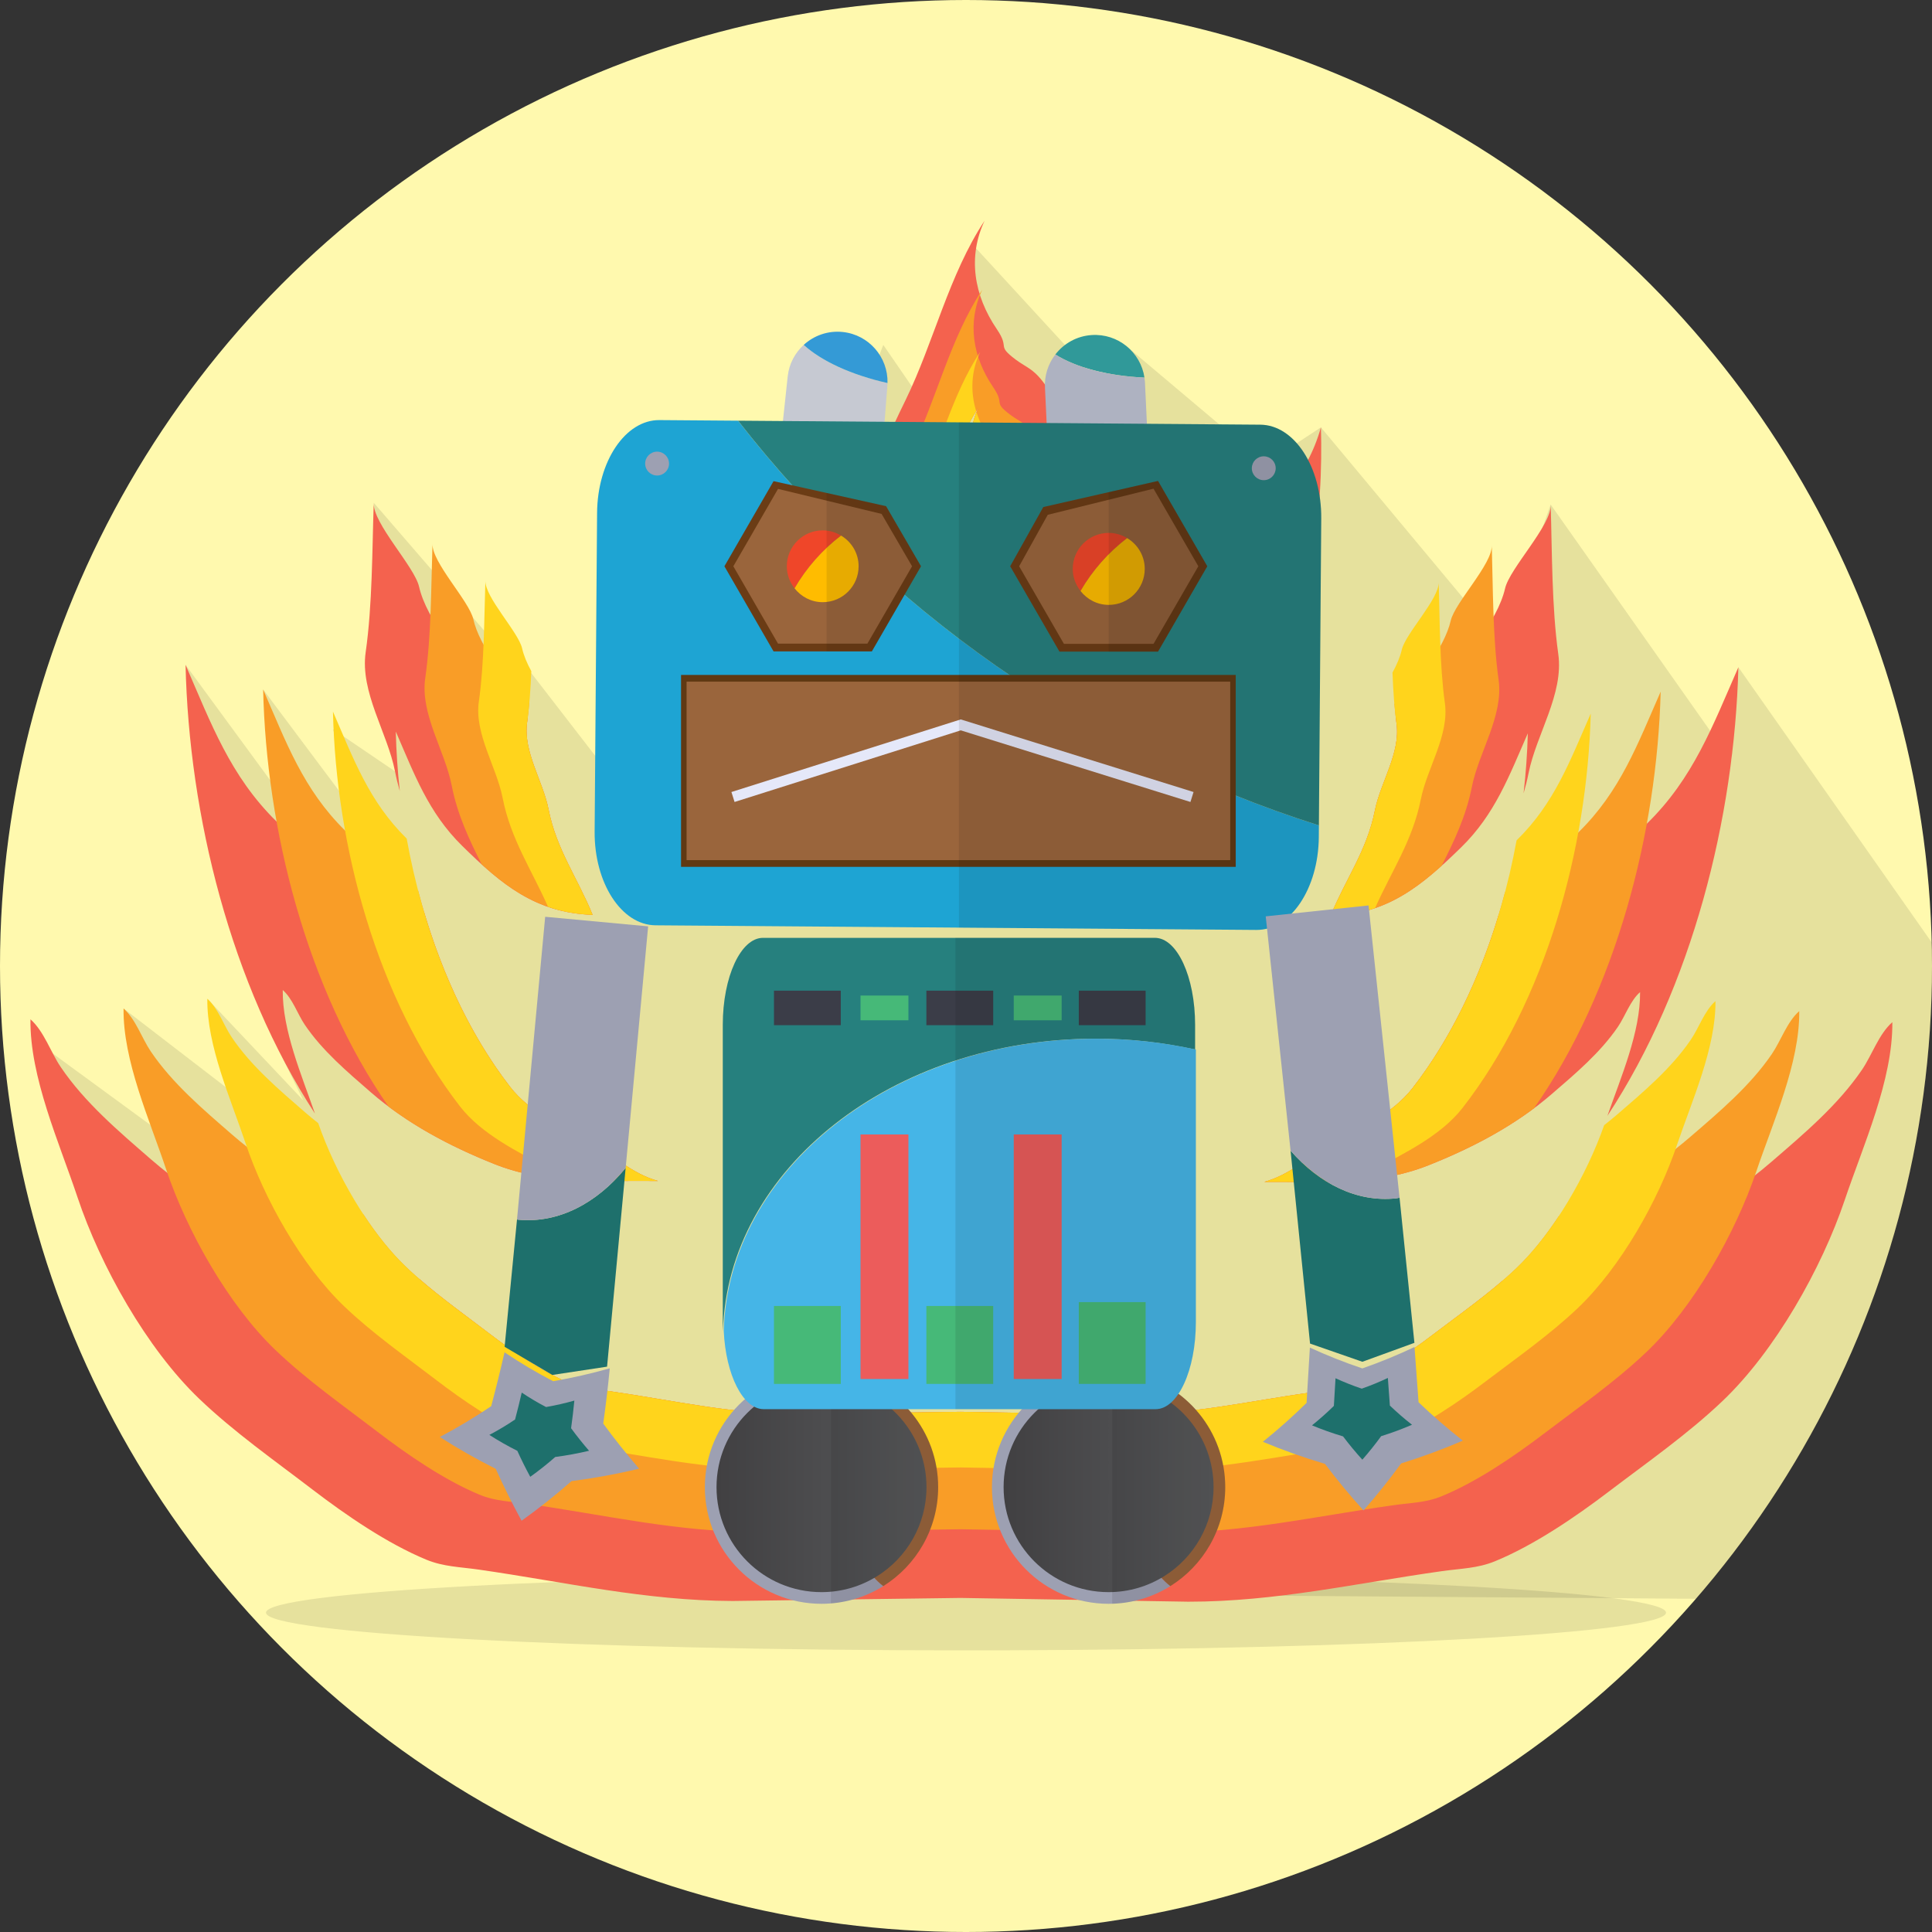 <?xml version="1.0" ?><!DOCTYPE svg  PUBLIC '-//W3C//DTD SVG 1.1//EN'  'http://www.w3.org/Graphics/SVG/1.1/DTD/svg11.dtd'><svg enable-background="new 0 0 512 512" height="512px" version="1.1" viewBox="0 0 512 512" width="512px" xml:space="preserve" xmlns="http://www.w3.org/2000/svg" xmlns:xlink="http://www.w3.org/1999/xlink"><rect x="0" y="0" width="512" height="512" fill="#333333" stroke="none"/><g id="Background"><circle cx="256" cy="256" fill="#FFF9AE" id="Background_1_" r="256"/></g><g id="Shadow"><path d="M266.079,417.392c-3.338-0.011-6.697-0.014-10.078-0.014c-102.456,0-185.514,4.473-185.514,9.989   S153.544,437.36,256,437.36c3.381,0,6.74-0.005,10.078-0.014c97.768-0.282,175.436-4.643,175.436-9.979   C441.514,422.034,363.846,417.674,266.079,417.392z" opacity="0.1"/><path d="M458.784,201.591l-47.836-67.872l-13.081,36.912l-47.809-57.375l-14.628,9.6l-37.313-31.454l-6.63,10.098   l-34.092-37.074l-3.846,55.267l-19.47-28.291l-53.598,138.323l-45.708-59.149l8.123,54.335l-11.596-54.335l-32.258-37.34   l5.639,71.18l-16.444-11.165l8.461,25.48l-26.966-36.019l10.644,36.019l-31.205-42.547l10.811,35.295l46.735,45.295l-32.29-10.337   l-4.412,23.949l10.36,21.227l-25.43-26.931l21.181,35.96l-43.384-33.382l16.429,37.683L8.605,275.26l40.568,57.653l-8.912,22.998   l124.313,66.021h39.646l245.213,1.76C488.41,378.773,512,320.142,512,256c0-2.089-0.029-4.171-0.079-6.248l-51.236-72.932   L458.784,201.591z" opacity="0.1"/></g><g id="Flame"><path d="M56.416,211.48c-0.001-0.272-0.007-0.544-0.007-0.818C56.399,210.942,56.403,211.214,56.416,211.48z" fill="#EF4629"/><g><path d="M370.096,191.802c1.083,7.727-4.256,15.53-5.741,22.996c-2.115,10.642-7.834,18.316-11.765,27.945    c15.083-0.471,24.074-7.872,34.631-18.188c8.974-8.771,12.684-18.861,17.665-30.213c-0.134,5.205-0.51,10.528-1.125,15.903    c0.512-1.732,0.959-3.516,1.327-5.364c2.037-10.242,9.361-20.946,7.873-31.544c-1.748-12.458-1.639-27.292-2.014-39.617    c0.283,5.456-10.859,16.858-12.089,22.228c-1.981,8.663-11.249,19.914-18.088,25.832c-3.247,2.812-6.94,5.513-10.908,8.089    C369.94,190.514,370.006,191.17,370.096,191.802z" fill="#F4624E"/><path d="M202.743,218.037c-8.937-3.971-16.976-6.91-24.554-9.706c11.979,6.679,23.572,9.355,38.657,16.057    c-6.439-5.947-20.821-15.658-22.438-22.94c-2.185-9.848-3.183-17.061-2.155-27.418c0.837-8.455,1.143-17.846,3.416-25.773    c-0.268,3.632,2.26,4.118,3.642,6.966c2.161,4.452,3.494,7.461,6.451,11.698c4.315,6.182,20.476,21.003,32.511,8.311    c-0.421-4.871-2.197-3.883-1.762-10.335c0.52-7.708,4.192-15.42,7.498-22.196c5.45-11.172,8.324-24.114,15.251-34.626    c-3.283,6.974-2.079,14.434,2.359,20.949c2.632,3.861-0.191,2.987,3.628,5.873c2.211,1.67,3.644,1.728,6.139,5.498    c4.09,6.179,9.744,7.106,11.642,19.573c0.936,6.136-0.992,14.311-7.192,16.271c8.815,0.253,23.508-5.324,30.974-8.879    c9.02-4.295,14.609-9.524,17.429-19.355c0.224,7.541-0.125,18.015-2.017,25.209c-1.156,4.403-0.401,4.786-1.512,9.327    c-1.087,4.439-1.936,8.503-3.781,12.857c-3.502,8.254-3.418,9.457-9.329,15.882c-2.804,3.049-14.408,11.085-17.899,13.614    c-0.516,0.375,17.894-4.883,35.506-13.51c-13.251,4.964-22.969,7.666-22.523,7.344c4.787-3.468,20.704-14.492,24.552-18.673    c8.107-8.815,7.994-10.463,12.796-21.787c2.534-5.972,3.698-11.547,5.187-17.636c1.522-6.231,0.488-6.755,2.075-12.794    c2.593-9.869,3.071-24.237,2.767-34.581c-3.867,13.486-11.536,20.659-23.907,26.55c-10.243,4.876-30.397,12.528-42.488,12.181    c8.505-2.691,11.147-13.904,9.865-22.321c-2.604-17.102-10.36-18.374-15.971-26.851c-3.421-5.171-5.387-5.25-8.418-7.541    c-5.243-3.958-1.368-2.758-4.978-8.056c-6.089-8.938-7.742-19.17-3.235-28.737c-9.503,14.42-13.446,32.173-20.922,47.5    c-4.535,9.295-9.573,19.872-10.286,30.447c-0.596,8.851,1.839,7.495,2.419,14.176c-16.511,17.411-38.678-2.918-44.598-11.399    c-4.058-5.813-5.886-9.939-8.849-16.047c-1.896-3.906-5.363-4.572-4.996-9.556c-3.117,10.875-3.537,23.758-4.687,35.355    c-1.41,14.208-0.039,24.103,2.958,37.61C174.182,196.558,193.91,209.879,202.743,218.037z" fill="#F4624E"/><path d="M374.292,288.414c-5.159,6.624-13.928,10.837-21.235,14.754c-6.102,3.268-11.265,8.214-18.009,10.043    c14.901-0.143,29.342,1.21,43.437-4.369c11.743-4.65,23.152-10.632,32.721-18.885c6.285-5.424,12.885-10.975,17.558-17.838    c1.946-2.86,3.25-6.897,5.873-9.199c0.106,10.618-5.091,22.577-8.657,32.79c22.468-34.179,33.688-79.045,34.707-118.889    c-6.831,15.572-11.921,29.414-24.232,41.445c-12.452,12.171-23.323,21.376-39.283,24.129    C392.111,259.223,384.534,275.26,374.292,288.414z" fill="#F4624E"/><path d="M493.438,283.51c-6.408,9.415-15.463,17.028-24.087,24.47c-13.123,11.321-28.773,19.525-44.882,25.902    c-8.699,3.445-17.496,4.961-26.403,5.607c-5.806,5.003-12.177,9.524-18.206,14.111c-6.45,4.908-14.476,10.381-22.01,13.47    c-3.349,1.373-6.543,1.386-10.264,1.907c-16.59,2.334-32.037,5.899-48.96,5.899l-44.035-0.729l-43.999,0.594    c-16.921-0.054-32.359-3.666-48.94-6.051c-3.719-0.537-6.914-0.557-10.258-1.94c-7.525-3.112-15.534-8.61-21.969-13.537    c-6.016-4.606-12.372-9.149-18.163-14.17c-8.897-0.674-17.68-2.219-26.361-5.687c-16.088-6.428-31.714-14.679-44.802-26.042    c-8.6-7.467-17.63-15.108-24.01-24.544c-2.657-3.933-4.429-9.476-8.016-12.645c-0.202,15.309,7.634,32.679,12.466,47.152    c6.073,18.193,18.338,40.09,32.25,53.407c9.189,8.797,19.97,16.359,30.034,24.065c8.829,6.759,19.815,14.3,30.136,18.569    c4.587,1.896,8.97,1.927,14.072,2.661c22.745,3.271,43.922,8.228,67.133,8.298l60.354-0.811l60.407,1    c23.211,0,44.404-4.891,67.158-8.092c5.104-0.72,9.485-0.734,14.078-2.618c10.336-4.237,21.346-11.744,30.194-18.476    c10.088-7.675,20.892-15.204,30.108-23.972c13.955-13.275,26.287-35.133,32.417-53.309c4.875-14.457,12.767-31.804,12.61-47.113    C497.896,274.047,496.106,279.586,493.438,283.51z" fill="#F4624E"/><path d="M105.952,209.643c-0.588-5.328-0.943-10.605-1.059-15.765c4.944,11.367,8.624,21.468,17.571,30.267    c10.524,10.35,19.493,17.779,34.575,18.297c-3.903-9.643-9.597-17.336-11.68-27.983c-1.462-7.471-6.777-15.29-5.668-23.014    c0.074-0.518,0.129-1.059,0.195-1.587c-3.521-2.457-7.109-5.242-10.817-8.47c-6.82-5.938-16.051-17.219-18.006-25.887    c-1.212-5.373-12.321-16.811-12.02-22.266c-0.414,12.324-0.35,27.159-2.136,39.611c-1.521,10.594,5.77,21.321,7.775,31.569    C105.035,206.216,105.464,207.954,105.952,209.643z" fill="#F4624E"/><path d="M74.932,262.363c2.615,2.309,3.907,6.351,5.844,9.216c4.651,6.88,11.233,12.45,17.503,17.895    c9.541,8.283,20.932,14.299,32.661,18.983c14.078,5.624,28.523,4.317,43.423,4.505c-6.738-1.851-11.885-6.813-17.977-10.1    c-7.296-3.939-16.052-8.179-21.19-14.818c-10.203-13.187-17.729-29.249-22.738-46.094c-15.936-2.808-26.773-12.044-39.182-24.247    c-12.274-12.069-17.321-25.927-24.103-41.518c0.896,39.815,11.96,84.682,34.289,118.92    C79.928,284.897,74.792,272.954,74.932,262.363z" fill="#F4624E"/></g><g><path d="M199.263,155.132c0.015,0.031,0.032,0.058,0.047,0.089c2.161,4.452,3.494,7.461,6.451,11.698    c4.315,6.182,20.476,21.003,32.511,8.311c-0.421-4.871-2.197-3.883-1.762-10.335c0.52-7.708,4.192-15.42,7.498-22.196    c5.45-11.172,8.324-24.114,15.251-34.626c-3.283,6.974-2.079,14.434,2.359,20.949c2.632,3.861-0.191,2.987,3.628,5.873    c2.211,1.67,3.644,1.728,6.139,5.498c4.082,6.168,9.724,7.105,11.632,19.511c5.861-3.515,7.668-12.284,6.636-19.057    c-2.344-15.392-9.326-16.537-14.374-24.166c-3.079-4.654-4.847-4.726-7.578-6.787c-4.717-3.563-1.229-2.483-4.477-7.25    c-5.481-8.043-6.969-17.253-2.914-25.863c-8.551,12.978-12.101,28.956-18.829,42.749c-4.081,8.365-8.616,17.886-9.258,27.402    c-0.537,7.965,1.656,6.746,2.177,12.759C222.611,172.124,207.616,163.173,199.263,155.132z" fill="#F99D27"/><path d="M275.835,176.237c8.815,0.253,23.508-5.324,30.974-8.879c9.02-4.295,14.609-9.524,17.429-19.355    c0.224,7.541-0.125,18.015-2.017,25.209c-1.156,4.403-0.401,4.786-1.512,9.327c-1.087,4.439-1.936,8.503-3.781,12.857    c-3.502,8.254-3.418,9.457-9.329,15.882c-2.804,3.049-14.408,11.085-17.899,13.614c-0.484,0.351,15.627-4.237,32.14-11.906    c-13.758,5.357-24.387,8.333-23.947,8.016c4.308-3.122,18.635-13.042,22.097-16.807c7.297-7.933,7.194-9.417,11.515-19.607    c2.281-5.376,3.33-10.393,4.67-15.873c1.37-5.608,0.438-6.08,1.867-11.515c2.334-8.881,2.765-21.813,2.49-31.123    c-3.482,12.137-10.381,18.593-21.518,23.895c-8.579,4.085-24.882,10.329-35.873,10.923    C283.755,166.9,281.728,174.374,275.835,176.237z" fill="#F99D27"/><path d="M374.292,288.414c-5.159,6.624-13.928,10.837-21.235,14.754c-6.102,3.268-11.265,8.214-18.009,10.043    c14.901-0.143,29.342,1.21,43.437-4.369c9.897-3.92,19.551-8.789,28.071-15.162c21.757-31.144,32.588-73.199,33.54-110.393    c-6.148,14.014-10.729,26.472-21.809,37.3c-6.567,6.419-12.647,11.923-19.445,15.879    C393.846,255.437,385.732,273.723,374.292,288.414z" fill="#F99D27"/><path d="M370.096,191.802c1.083,7.727-4.256,15.53-5.741,22.996c-2.115,10.642-7.834,18.316-11.765,27.945    c12.571-0.392,20.911-5.608,29.451-13.303c3.313-6.523,6.457-13.059,8.016-20.899c1.835-9.218,8.426-18.852,7.087-28.392    c-1.574-11.211-1.475-24.562-1.813-35.654c0.256,4.91-9.772,15.172-10.879,20.004c-1.657,7.24-8.966,16.483-14.929,22.032    C369.678,188.33,369.857,190.103,370.096,191.802z" fill="#F99D27"/><path d="M469.572,279.306c-5.768,8.475-13.916,15.327-21.679,22.022c-10.297,8.885-22.324,15.635-34.846,21.024    c-3.43,5.193-7.239,9.97-11.237,13.772c-6.72,6.393-14.596,11.881-21.95,17.476c-6.45,4.908-14.476,10.381-22.01,13.47    c-3.349,1.373-6.543,1.386-10.264,1.907c-16.59,2.334-32.037,5.899-48.96,5.899l-44.035-0.729l-43.999,0.594    c-16.921-0.054-32.359-3.666-48.94-6.051c-3.719-0.537-6.914-0.557-10.258-1.94c-7.525-3.112-15.534-8.61-21.969-13.537    c-7.337-5.617-15.196-11.132-21.896-17.545c-3.989-3.817-7.785-8.609-11.201-13.817c-12.498-5.425-24.497-12.209-34.761-21.119    c-7.74-6.722-15.867-13.598-21.608-22.092c-2.393-3.536-3.987-8.526-7.215-11.379c-0.182,13.778,6.871,29.411,11.219,42.438    c5.466,16.373,16.504,36.079,29.025,48.064c8.272,7.918,17.973,14.725,27.032,21.659c7.945,6.083,17.832,12.871,27.122,16.714    c4.128,1.706,8.072,1.733,12.664,2.394c20.471,2.945,39.53,7.405,60.42,7.47l54.318-0.731l54.366,0.9    c20.891,0,39.964-4.401,60.442-7.282c4.595-0.647,8.537-0.662,12.671-2.354c9.302-3.815,19.21-10.571,27.174-16.631    c9.08-6.905,18.804-13.683,27.099-21.573c12.559-11.948,23.658-31.62,29.175-47.978c4.387-13.012,11.49-28.623,11.35-42.401    C473.584,270.79,471.974,275.776,469.572,279.306z" fill="#F99D27"/><path d="M130.94,308.457c14.078,5.624,28.523,4.317,43.423,4.505c-6.738-1.851-11.885-6.813-17.977-10.1    c-7.296-3.939-16.052-8.179-21.19-14.818c-11.397-14.729-19.456-33.044-24.393-52.035c-6.777-3.978-12.833-9.495-19.376-15.929    c-11.045-10.861-15.588-23.333-21.692-37.367c0.837,37.207,11.544,79.311,33.217,110.523    C111.442,299.622,121.069,304.514,130.94,308.457z" fill="#F99D27"/><path d="M127.658,229.072c8.507,7.708,16.826,12.938,29.382,13.37c-3.903-9.643-9.597-17.336-11.68-27.983    c-1.462-7.471-6.777-15.29-5.668-23.014c0.245-1.703,0.429-3.479,0.589-5.282c-5.944-5.568-13.212-14.825-14.846-22.064    c-1.09-4.836-11.088-15.129-10.818-20.039c-0.372,11.091-0.314,24.442-1.922,35.65c-1.369,9.535,5.193,19.188,6.998,28.412    C121.23,215.977,124.36,222.53,127.658,229.072z" fill="#F99D27"/><path d="M207.946,220.381c-9.949-4.422-18.667-7.422-26.885-10.517c10.987,5.603,21.908,8.357,35.785,14.524    c-6.439-5.947-20.821-15.658-22.438-22.94c-2.185-9.848-3.183-17.061-2.155-27.418c0.758-7.656,1.096-16.069,2.838-23.479    c-0.305-0.393-0.583-0.767-0.829-1.119c-3.651-5.231-5.297-8.945-7.963-14.442c-1.705-3.515-4.827-4.114-4.496-8.6    c-2.806,9.788-3.184,21.382-4.219,31.82c-1.268,12.787-0.035,21.692,2.663,33.849    C182.242,201.049,199.997,213.038,207.946,220.381z" fill="#F99D27"/></g><g><path d="M275.835,176.237c8.815,0.253,23.508-5.324,30.974-8.879c7.342-3.496,12.412-7.612,15.564-14.325    c-2.742,2.326-5.987,4.283-9.783,6.09c-7.191,3.424-20.412,8.531-30.187,9.648C281.339,172.219,279.233,175.163,275.835,176.237z" fill="#FFD41C"/><path d="M322.221,173.213c-1.156,4.403-0.401,4.786-1.512,9.327c-1.087,4.439-1.936,8.503-3.781,12.857    c-3.502,8.254-3.418,9.457-9.329,15.882c-2.804,3.049-14.408,11.085-17.899,13.614c-0.451,0.327,13.545-3.645,28.833-10.408    c-13.983,5.668-25.384,8.876-24.952,8.564c3.878-2.809,16.771-11.738,19.889-15.125c6.567-7.139,6.474-8.475,10.363-17.646    c2.053-4.839,2.996-9.354,4.203-14.286c1.232-5.047,0.393-5.472,1.679-10.363c2.101-7.994,2.488-19.632,2.241-28.011    c-1.657,5.772-4.181,10.107-7.661,13.625C324.335,158.346,323.854,167,322.221,173.213z" fill="#FFD41C"/><path d="M261.62,129.022c2.632,3.861-0.191,2.987,3.628,5.873c2.211,1.67,3.644,1.728,6.139,5.498    c4.09,6.179,9.744,7.106,11.642,19.573c0.264,1.726,0.29,3.611,0.068,5.475c2.951-3.847,3.8-9.743,3.07-14.532    c-2.109-13.852-8.392-14.882-12.937-21.749c-2.771-4.189-4.362-4.253-6.819-6.109c-4.246-3.206-1.106-2.234-4.031-6.526    c-1.598-2.345-2.812-4.803-3.608-7.315C256.122,115.853,257.423,122.859,261.62,129.022z" fill="#FFD41C"/><path d="M370.096,191.802c1.083,7.727-4.256,15.53-5.741,22.996c-2.115,10.642-7.834,18.316-11.765,27.945    c4.399-0.138,8.271-0.88,11.825-2.097c4.291-9.683,9.93-17.826,12.114-28.813c1.651-8.296,7.583-16.966,6.377-25.551    c-1.415-10.091-1.327-22.106-1.63-32.09c0.23,4.42-8.797,13.655-9.792,18.005c-0.436,1.902-1.314,3.959-2.46,6.042    C369.202,182.896,369.498,187.54,370.096,191.802z" fill="#FFD41C"/><path d="M401.909,222.702c-4.347,23.735-13.426,47.488-27.617,65.711c-5.159,6.624-13.928,10.837-21.235,14.754    c-6.102,3.268-11.265,8.214-18.009,10.043c8.174-0.077,16.207,0.287,24.121-0.282c1.567-1.027,3.157-2.023,4.807-2.907    c8.121-4.351,17.862-9.031,23.596-16.393c22.131-28.418,33.082-68.944,33.992-104.522c-5.532,12.613-9.656,23.824-19.627,33.57    C401.926,222.685,401.917,222.693,401.909,222.702z" fill="#FFD41C"/><path d="M205.762,166.919c4.315,6.182,20.476,21.003,32.511,8.311c-0.421-4.871-2.197-3.883-1.762-10.335    c0.52-7.708,4.192-15.42,7.498-22.196c5.298-10.86,8.173-23.385,14.691-33.732c-1.578-5.166-1.368-10.56,1.06-15.716    c-7.698,11.681-10.892,26.061-16.948,38.474c-3.672,7.529-7.754,16.097-8.332,24.662c-0.483,7.169,1.49,6.071,1.958,11.482    c-12.041,12.699-27.792,0.617-34.312-6.931C203.13,162.849,204.226,164.719,205.762,166.919z" fill="#FFD41C"/><path d="M448.092,275.523c-5.19,7.627-12.524,13.795-19.51,19.82c-1.131,0.976-2.29,1.918-3.466,2.838    c-4.567,13.063-13.367,28.488-23.307,37.944c-6.72,6.393-14.596,11.881-21.95,17.476c-6.45,4.908-14.476,10.381-22.01,13.47    c-3.349,1.373-6.543,1.386-10.264,1.907c-16.59,2.334-32.037,5.899-48.96,5.899l-44.035-0.729l-43.999,0.594    c-16.921-0.054-32.359-3.666-48.94-6.051c-3.719-0.537-6.914-0.557-10.258-1.94c-7.525-3.112-15.534-8.61-21.969-13.537    c-7.337-5.617-15.196-11.132-21.896-17.545c-9.913-9.487-18.666-24.943-23.191-38.021c-1.17-0.921-2.323-1.863-3.449-2.841    c-6.966-6.05-14.281-12.237-19.449-19.882c-2.152-3.184-3.587-7.676-6.493-10.241c-0.164,12.4,6.184,26.469,10.097,38.192    c4.919,14.738,14.854,32.474,26.123,43.26c7.444,7.126,16.176,13.252,24.329,19.493c7.151,5.476,16.049,11.584,24.41,15.042    c3.716,1.536,7.266,1.561,11.398,2.156c18.423,2.649,35.577,6.664,54.377,6.721l48.887-0.658l48.93,0.811    c18.802,0,35.967-3.961,54.398-6.554c4.135-0.581,7.685-0.596,11.405-2.12c8.37-3.433,17.288-9.514,24.455-14.966    c8.172-6.216,16.924-12.315,24.39-19.418c11.301-10.753,21.291-28.458,26.256-43.179c3.949-11.71,10.341-25.761,10.215-38.161    C451.705,267.859,450.256,272.344,448.092,275.523z" fill="#FFD41C"/><path d="M212.63,222.491c-10.668-4.742-19.764-7.669-28.401-11.084c9.944,4.621,20.074,7.408,32.617,12.982    c-6.439-5.947-20.821-15.658-22.438-22.94c-2.185-9.848-3.183-17.061-2.155-27.418c0.779-7.864,1.119-16.524,2.989-24.078    c-0.664-1.342-1.332-2.743-2.094-4.313c-1.535-3.165-4.344-3.704-4.046-7.741c-2.526,8.81-2.865,19.244-3.798,28.638    c-1.141,11.508-0.031,19.524,2.396,30.464C189.497,205.092,205.476,215.882,212.63,222.491z" fill="#FFD41C"/><path d="M145.453,309.682c1.648,0.889,3.234,1.891,4.799,2.925c7.91,0.592,15.941,0.252,24.11,0.354    c-6.738-1.851-11.885-6.813-17.977-10.1c-7.296-3.939-16.052-8.179-21.19-14.818c-14.137-18.27-23.143-42.055-27.416-65.806    c-0.005-0.006-0.011-0.012-0.017-0.018c-9.942-9.777-14.03-21.001-19.524-33.63c0.801,35.581,11.627,76.141,33.67,104.626    C127.618,300.595,137.346,305.306,145.453,309.682z" fill="#FFD41C"/><path d="M145.231,240.312c3.547,1.227,7.413,1.979,11.809,2.131c-3.903-9.643-9.597-17.336-11.68-27.983    c-1.462-7.471-6.777-15.29-5.668-23.014c0.611-4.263,0.92-8.912,1.113-13.571c-1.136-2.082-2.006-4.138-2.435-6.038    c-0.981-4.352-9.979-13.616-9.735-18.035c-0.336,9.983-0.284,21.999-1.731,32.085c-1.232,8.581,4.674,17.269,6.298,25.57    C135.354,222.453,140.967,230.614,145.231,240.312z" fill="#FFD41C"/></g></g><g id="Foot"><path d="M296.996,382.359c-0.027-6.641,0.758-12.899,2.145-18.454l1.188-0.006c-2.11-0.454-4.299-0.699-6.545-0.699   c-17.07,0-30.909,13.839-30.909,30.912c0,17.072,13.839,30.913,30.909,30.913c6.016,0,11.627-1.723,16.374-4.695   C302.524,414.365,297.073,399.644,296.996,382.359z" fill="#9DA0B2"/><path d="M324.699,394.112c0-14.827-10.442-27.211-24.37-30.213l-1.188,0.006   c-1.387,5.555-2.172,11.813-2.145,18.454c0.077,17.285,5.528,32.006,13.162,37.971C318.888,414.866,324.699,405.17,324.699,394.112   z" fill="#9A653C"/><linearGradient gradientUnits="userSpaceOnUse" id="SVGID_1_" x1="265.964" x2="321.606" y1="394.112" y2="394.112"><stop offset="0" style="stop-color:#414042"/><stop offset="1" style="stop-color:#58595B"/></linearGradient><path d="M299.672,366.919c-1.897-0.407-3.866-0.628-5.889-0.628c-15.363,0-27.819,12.455-27.819,27.82   s12.456,27.821,27.819,27.821c5.413,0,10.464-1.552,14.736-4.226c7.857-4.917,13.086-13.643,13.086-23.596   C321.606,380.767,312.209,369.623,299.672,366.919z" fill="url(#SVGID_1_)"/><path d="M220.919,382.359c-0.029-6.641,0.755-12.899,2.142-18.454l1.188-0.006   c-2.109-0.454-4.297-0.699-6.542-0.699c-17.073,0-30.913,13.839-30.913,30.912c0,17.072,13.84,30.913,30.913,30.913   c6.015,0,11.624-1.723,16.373-4.695C226.444,414.365,220.995,399.644,220.919,382.359z" fill="#9DA0B2"/><path d="M248.62,394.112c0-14.827-10.441-27.211-24.371-30.213l-1.188,0.006   c-1.387,5.555-2.171,11.813-2.142,18.454c0.076,17.285,5.525,32.006,13.161,37.971C242.811,414.866,248.62,405.17,248.62,394.112z" fill="#9A653C"/><linearGradient gradientUnits="userSpaceOnUse" id="SVGID_2_" x1="189.885" x2="245.529" y1="394.112" y2="394.112"><stop offset="0" style="stop-color:#414042"/><stop offset="1" style="stop-color:#58595B"/></linearGradient><path d="M223.595,366.919c-1.898-0.407-3.867-0.628-5.888-0.628c-15.365,0-27.822,12.455-27.822,27.82   s12.457,27.821,27.822,27.821c5.413,0,10.461-1.552,14.735-4.226c7.857-4.917,13.087-13.643,13.087-23.596   C245.529,380.767,236.131,369.623,223.595,366.919z" fill="url(#SVGID_2_)"/><path d="M300.329,363.899c-1.81-0.389-3.675-0.613-5.583-0.674v61.783   c5.65-0.173,10.918-1.865,15.412-4.679c8.73-5.464,14.541-15.159,14.541-26.218C324.699,379.285,314.256,366.901,300.329,363.899z" fill="#131313" opacity="0.1"/><path d="M224.249,363.899c-1.318-0.283-2.67-0.476-4.044-0.587v61.61   c5.068-0.407,9.791-2.036,13.875-4.593c8.731-5.464,14.54-15.159,14.54-26.218C248.62,379.285,238.179,366.901,224.249,363.899z" fill="#131313" opacity="0.1"/></g><g id="Head"><path d="M212.989,91.402c-2.301,2.105-3.882,5.016-4.241,8.362l-1.293,12.081l25.718,15.863l1.963-25.119   c0.039-0.367,0.053-0.728,0.063-1.089C225.626,99.37,217.728,95.71,212.989,91.402z" fill="#C6C9D2"/><path d="M223.355,87.982c-3.941-0.422-7.655,0.938-10.366,3.42c4.738,4.308,12.637,7.968,22.209,10.098   C235.371,94.663,230.276,88.723,223.355,87.982z" fill="#349AD6"/><path d="M289.305,88.79c-3.953,0.26-7.379,2.237-9.625,5.148c5.409,3.431,13.82,5.679,23.615,6.135   C302.292,93.307,296.254,88.33,289.305,88.79z" fill="#309999"/><path d="M279.68,93.938c-1.901,2.469-2.962,5.608-2.742,8.967l0.995,21.189l26.48-1.748l-0.993-21.191   c-0.024-0.366-0.073-0.724-0.125-1.083C293.5,99.617,285.089,97.369,279.68,93.938z" fill="#AEB2C1"/><path d="M195.594,111.487l-20.84-0.159c-9.02-0.069-16.417,10.941-16.521,24.593l-0.648,84.451   c-0.105,13.652,7.122,24.774,16.142,24.844l159.244,1.222c9.02,0.068,16.416-10.942,16.523-24.594l0.023-3.112   C287.858,199.198,234.429,161.294,195.594,111.487z" fill="#1EA4D3"/><path d="M334,112.548l-138.405-1.062c38.834,49.808,92.264,87.711,153.923,107.245l0.623-81.339   C350.244,123.741,343.016,112.618,334,112.548z" fill="#26807E"/><path d="M334.934,120.926c-1.748-0.013-3.175,1.393-3.187,3.14c-0.014,1.747,1.393,3.172,3.136,3.186   c1.75,0.013,3.177-1.391,3.19-3.138C338.087,122.368,336.682,120.94,334.934,120.926z" fill="#9DA0B2"/><circle cx="174.139" cy="122.856" fill="#9DA0B2" r="3.163"/><rect fill="#603913" height="50.86" width="147.001" x="180.482" y="178.865"/><rect fill="#9A653C" height="47.299" width="144.064" x="181.952" y="180.645"/><g><polygon fill="#E5E8F9" points="315.48,212.532 254.618,193.55 194.668,212.531 193.833,209.892 254.611,190.651 316.304,209.892       "/></g><polygon fill="#6B3C15" points="205,172.627 191.976,150.068 205,127.51 234.818,134.143 244.074,150.068 231.049,172.627  "/><polygon fill="#9A653C" points="206.184,170.576 194.343,150.068 206.184,129.562 233.635,136.194 241.706,150.068    229.867,170.576  "/><polygon fill="#6B3C15" points="280.77,172.687 267.708,150.068 276.485,134.369 306.889,127.451 319.944,150.068 306.889,172.687     "/><polygon fill="#9A653C" points="281.954,170.631 270.085,150.068 277.668,136.425 305.698,129.507 317.571,150.068    305.698,170.631  "/><path d="M222.891,141.931c-1.427-0.856-3.08-1.379-4.866-1.379c-5.255,0-9.516,4.26-9.516,9.516   c0,2.215,0.789,4.227,2.057,5.845C213.721,150.472,217.918,145.73,222.891,141.931z" fill="#EF4629"/><path d="M218.025,159.584c5.257,0,9.516-4.259,9.516-9.516c0-3.469-1.875-6.475-4.65-8.137   c-4.973,3.799-9.17,8.541-12.325,13.982C212.309,158.132,214.984,159.584,218.025,159.584z" fill="#FFBC00"/><path d="M298.704,142.603c-1.428-0.859-3.085-1.382-4.877-1.382c-5.27,0-9.539,4.27-9.539,9.541   c0,2.222,0.788,4.238,2.062,5.859C289.514,151.166,293.721,146.411,298.704,142.603z" fill="#EF4629"/><path d="M293.827,160.301c5.271,0,9.541-4.27,9.541-9.54c0-3.478-1.881-6.493-4.664-8.158   c-4.982,3.809-9.189,8.563-12.354,14.018C288.093,158.846,290.775,160.301,293.827,160.301z" fill="#FFBC00"/><polygon fill="#131313" opacity="0.1" points="293.827,130.423 293.827,172.687 306.889,172.687 319.944,150.068 306.889,127.451     "/><polygon fill="#131313" opacity="0.1" points="234.818,134.143 219.054,130.636 219.054,172.627 231.049,172.627 244.074,150.068     "/><path d="M334,112.548l-79.872-0.613v133.896l78.843,0.606c9.02,0.068,16.416-10.942,16.523-24.594   l0.023-3.112l0.623-81.339C350.244,123.741,343.016,112.618,334,112.548z" fill="#131313" opacity="0.1"/></g><g id="Hand"><path d="M387.671,381.785c-5.287,2.272-10.744,4.291-16.354,6.04c-3.087,4.241-6.412,8.4-9.973,12.457   c-3.643-4.012-7.049-8.133-10.217-12.339c-5.639-1.68-11.134-3.635-16.463-5.847c4.093-3.298,7.959-6.742,11.589-10.313   c0.274-4.885,0.567-9.769,0.878-14.652c4.467,2.056,9.107,3.901,13.903,5.513c4.775-1.667,9.39-3.565,13.826-5.672   c0.367,4.879,0.727,9.758,1.073,14.639C379.613,375.136,383.528,378.537,387.671,381.785z" fill="#9DA0B2"/><path d="M374.198,377.578c-2.644,1.137-5.373,2.147-8.179,3.021c-1.542,2.122-3.205,4.202-4.985,6.232   c-1.821-2.007-3.524-4.068-5.109-6.172c-2.82-0.84-5.566-1.818-8.231-2.924c2.046-1.648,3.979-3.371,5.795-5.156   c0.137-2.442,0.284-4.884,0.438-7.326c2.234,1.027,4.553,1.95,6.951,2.756c2.388-0.834,4.696-1.784,6.916-2.838   c0.184,2.439,0.363,4.88,0.537,7.321C370.168,374.254,372.125,375.954,374.198,377.578z" fill="#1E706C"/><path d="M169.382,389.223c-5.894,1.404-11.874,2.502-17.915,3.287c-4.156,3.658-8.575,7.169-13.248,10.502   c-2.472-4.543-4.756-9.136-6.851-13.766c-5.166-2.586-10.111-5.405-14.819-8.43c4.778-2.522,9.324-5.255,13.625-8.167   c1.259-4.742,2.436-9.499,3.532-14.268c4.068,2.74,8.369,5.303,12.891,7.658c5.086-0.881,10.091-2.024,14.995-3.417   c-0.466,4.879-1.041,9.762-1.726,14.642C162.84,381.337,166.013,385.328,169.382,389.223z" fill="#9DA0B2"/><path d="M156.106,384.467c-2.948,0.703-5.938,1.253-8.958,1.646c-2.079,1.829-4.288,3.585-6.625,5.252   c-1.236-2.271-2.378-4.568-3.427-6.884c-2.583-1.293-5.055-2.702-7.409-4.216c2.389-1.261,4.662-2.626,6.813-4.084   c0.629-2.37,1.219-4.749,1.767-7.133c2.034,1.37,4.185,2.652,6.445,3.83c2.543-0.44,5.045-1.012,7.497-1.709   c-0.233,2.44-0.521,4.882-0.863,7.321C152.833,380.526,154.421,382.521,156.106,384.467z" fill="#1E706C"/><path d="M137.414,323.242c-0.136-0.012-0.265-0.051-0.401-0.065l-3.284,33.741l12.64,7.458l14.51-2.198   l4.924-52.644C158.162,318.86,148.037,324.23,137.414,323.242z" fill="#1E706C"/><path d="M144.478,242.955l-7.465,80.222c0.136,0.015,0.265,0.054,0.401,0.065   c10.623,0.988,20.748-4.382,28.389-13.708l5.96-64.04L144.478,242.955z" fill="#9DA0B2"/><path d="M374.833,355.866l-3.938-38.451c-0.313,0.047-0.615,0.135-0.933,0.164   c-10.333,1.087-20.275-3.848-27.946-12.635l5.162,51.119l13.862,4.82L374.833,355.866z" fill="#1E706C"/><path d="M369.961,317.579c0.317-0.029,0.62-0.117,0.933-0.164l-8.214-77.465l-27.25,2.891l6.585,62.104   C349.686,313.731,359.628,318.666,369.961,317.579z" fill="#9DA0B2"/></g><g id="Body"><path d="M290.357,275.26c9.13,0,17.961,1.017,26.356,2.871v-6.532c0-12.734-4.772-23.06-10.652-23.06H202.195   c-5.884,0-10.651,10.326-10.651,23.06v78.786c0,0.796,0.019,1.586,0.055,2.362C192.771,309.796,236.521,275.26,290.357,275.26z" fill="#26807E"/><path d="M202.397,373.442h103.867c5.879,0,10.65-10.326,10.65-23.057v-72.254   c-8.395-1.854-17.226-2.871-26.357-2.871c-53.835,0-97.583,34.536-98.756,77.487C192.348,364.369,196.883,373.442,202.397,373.442z   " fill="#45B5E7"/><rect fill="#3B3D48" height="9.146" width="17.708" x="205.109" y="262.536"/><rect fill="#3B3D48" height="9.146" width="17.709" x="285.891" y="262.536"/><rect fill="#3B3D48" height="9.146" width="17.708" x="245.501" y="262.536"/><rect fill="#46B978" height="6.558" width="12.697" x="228.045" y="263.83"/><rect fill="#46B978" height="6.558" width="12.696" x="268.652" y="263.83"/><rect fill="#46B978" height="20.652" width="17.708" x="205.109" y="346.098"/><rect fill="#46B978" height="21.679" width="17.709" x="285.891" y="345.072"/><rect fill="#46B978" height="20.652" width="17.708" x="245.501" y="346.098"/><rect fill="#EC5C5B" height="64.813" width="12.697" x="228.045" y="300.643"/><rect fill="#EC5C5B" height="64.813" width="12.696" x="268.652" y="300.643"/><path d="M306.264,373.442c5.879,0,10.65-10.326,10.65-23.057v-72.254   c-0.066-0.015-0.135-0.026-0.201-0.041v-6.491c0-12.734-4.772-23.06-10.652-23.06h-52.86v124.903H306.264z" fill="#131313" opacity="0.1"/></g></svg>
